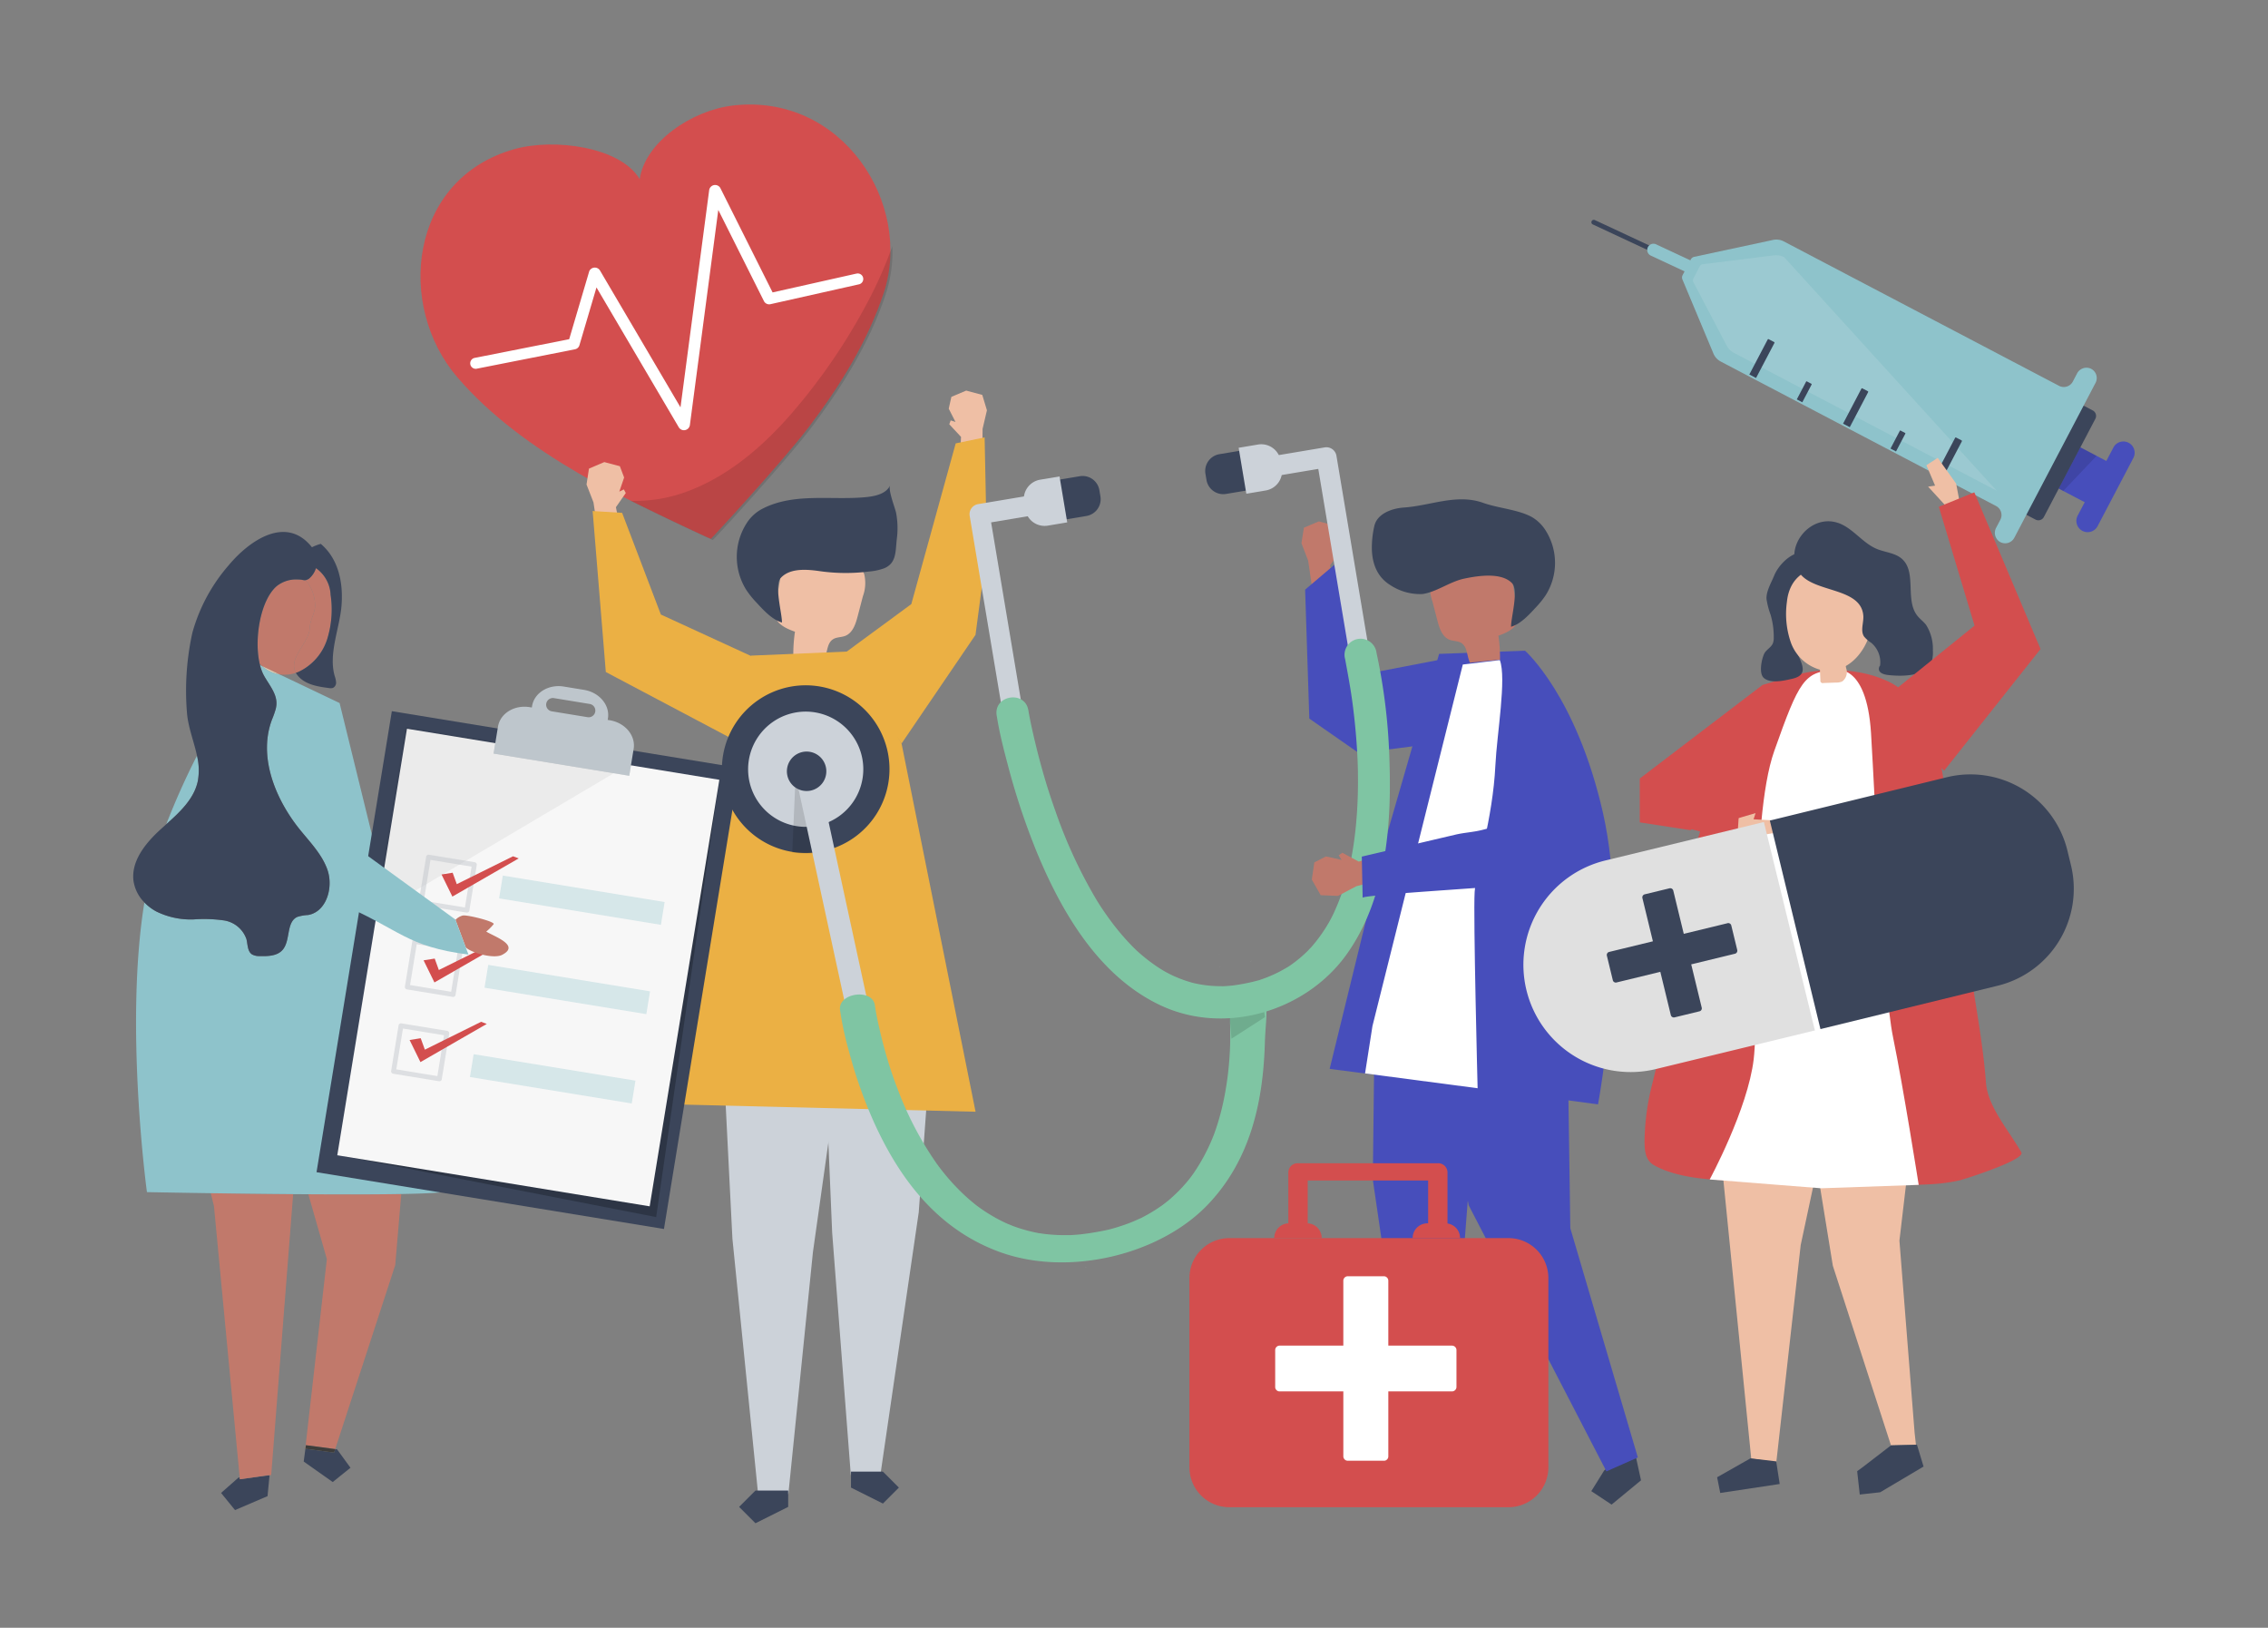 <svg xmlns="http://www.w3.org/2000/svg" xmlns:xlink="http://www.w3.org/1999/xlink" width="400" height="287" viewBox="0 0 400 287">
  <rect x="0" y="0" width="400" height="287" fill="#808080" stroke="none"/>
  <defs>
    <clipPath id="clip-path">
      <rect id="Rectángulo_382376" data-name="Rectángulo 382376" width="353" height="250.139" fill="none"/>
    </clipPath>
    <clipPath id="clip-path-3">
      <rect id="Rectángulo_382356" data-name="Rectángulo 382356" width="46.146" height="51.794" fill="none"/>
    </clipPath>
    <clipPath id="clip-path-4">
      <rect id="Rectángulo_382357" data-name="Rectángulo 382357" width="6.672" height="7.685" fill="none"/>
    </clipPath>
    <clipPath id="clip-path-5">
      <rect id="Rectángulo_382358" data-name="Rectángulo 382358" width="53.565" height="41.519" fill="none"/>
    </clipPath>
    <clipPath id="clip-path-6">
      <rect id="Rectángulo_382360" data-name="Rectángulo 382360" width="3.558" height="11.651" fill="none"/>
    </clipPath>
    <clipPath id="clip-path-7">
      <rect id="Rectángulo_382361" data-name="Rectángulo 382361" width="6.332" height="6.424" fill="none"/>
    </clipPath>
    <clipPath id="clip-path-8">
      <rect id="Rectángulo_382363" data-name="Rectángulo 382363" width="65.898" height="77.104" fill="none"/>
    </clipPath>
    <clipPath id="clip-path-9">
      <rect id="Rectángulo_382365" data-name="Rectángulo 382365" width="45.11" height="33.152" fill="none"/>
    </clipPath>
    <clipPath id="clip-path-10">
      <rect id="Rectángulo_382367" data-name="Rectángulo 382367" width="24.293" height="6.143" fill="none"/>
    </clipPath>
    <clipPath id="clip-path-11">
      <rect id="Rectángulo_382368" data-name="Rectángulo 382368" width="15.113" height="39.947" fill="none"/>
    </clipPath>
    <clipPath id="clip-path-12">
      <rect id="Rectángulo_382370" data-name="Rectángulo 382370" width="29.193" height="8.684" fill="none"/>
    </clipPath>
    <clipPath id="clip-path-13">
      <rect id="Rectángulo_382372" data-name="Rectángulo 382372" width="29.192" height="8.684" fill="none"/>
    </clipPath>
  </defs>
  <g id="Grupo_1080613" data-name="Grupo 1080613" transform="translate(-180 -1005)">
    <g id="Grupo_1080612" data-name="Grupo 1080612" transform="translate(190.093 959.229)">
      <g id="Grupo_1080611" data-name="Grupo 1080611" transform="translate(13.407 64.202)" clip-path="url(#clip-path)">
        <g id="Grupo_1080610" data-name="Grupo 1080610">
          <g id="Grupo_1080609" data-name="Grupo 1080609" clip-path="url(#clip-path)">
            <path id="Trazado_829977" data-name="Trazado 829977" d="M183.858.171c-7.28.834-15.538,6.441-16.479,12.984-3.362-5.692-15.1-7.282-22.147-5.281-18.6,5.28-20.83,27.63-10.01,40.223,5.824,6.777,13.344,12.223,21.293,16.876,6.657,3.9,23.372,11.646,23.409,11.6.052.028,12.556-13.5,17.228-19.641,5.579-7.329,10.459-15.228,13.264-23.713,5.211-15.764-7.348-35.25-26.559-33.05" transform="translate(-78.057 0)" fill="#d34e4e"/>
            <g id="Grupo_1080575" data-name="Grupo 1080575" transform="translate(87.754 24.981)" opacity="0.12" style="mix-blend-mode: multiply;isolation: isolate">
              <g id="Grupo_1080574" data-name="Grupo 1080574">
                <g id="Grupo_1080573" data-name="Grupo 1080573" clip-path="url(#clip-path-3)">
                  <path id="Trazado_829978" data-name="Trazado 829978" d="M264.262,74.234a104.789,104.789,0,0,1-13,18.808c-4.85,5.57-10.8,10.764-17.929,13.517a26.416,26.416,0,0,1-10.355,1.818c6.951,3.461,14.446,6.923,14.471,6.893.052.028,12.557-13.5,17.228-19.641,5.579-7.33,10.459-15.228,13.264-23.713a23.861,23.861,0,0,0,1.163-8.44,75.971,75.971,0,0,1-4.842,10.758" transform="translate(-222.977 -63.476)"/>
                </g>
              </g>
            </g>
            <path id="Trazado_829979" data-name="Trazado 829979" d="M219.159,51.653l-14.778,3.315-9.232-18.435a1.06,1.06,0,0,0-1.95.386l-4.784,36.215q-.139,1.049-.277,2.1L175.9,54.435,173.936,51.1a1.07,1.07,0,0,0-1.893.139l-3.536,11.979-16.621,3.288a.97.97,0,1,0,.377,1.9L169.511,65a1.033,1.033,0,0,0,.78-.644l3.03-10.266,12.557,21.335,1.963,3.335a1.06,1.06,0,0,0,1.95-.386l4.784-36.215.229-1.732,8.07,16.114a1.037,1.037,0,0,0,1.113.506l15.551-3.488a.97.97,0,1,0-.377-1.9" transform="translate(-91.621 -21.843)" fill="#fff"/>
            <path id="Trazado_829980" data-name="Trazado 829980" d="M670.833,59.993h0a.426.426,0,0,1-.567.206l-16.612-7.754a.427.427,0,0,1,.361-.773l16.612,7.754a.426.426,0,0,1,.206.567" transform="translate(-396.256 -31.312)" fill="#3b455a"/>
            <path id="Trazado_829981" data-name="Trazado 829981" d="M689.107,66.7l-.928,1.987-8.867-4.139a1.1,1.1,0,1,1,.928-1.987Z" transform="translate(-411.582 -37.876)" fill="#8ec3cb"/>
            <path id="Trazado_829982" data-name="Trazado 829982" d="M863.148,148.641l-1.262,2.405-10.678-5.6-3.816,7.275,10.678,5.6-1.262,2.405a1.988,1.988,0,0,0,3.52,1.847l6.34-12.086a1.988,1.988,0,0,0-3.52-1.847" transform="translate(-513.896 -88.204)" fill="#474ebb"/>
            <g id="Grupo_1080578" data-name="Grupo 1080578" transform="translate(339.597 60.441)" opacity="0.12">
              <g id="Grupo_1080577" data-name="Grupo 1080577">
                <g id="Grupo_1080576" data-name="Grupo 1080576" clip-path="url(#clip-path-4)">
                  <path id="Trazado_829983" data-name="Trazado 829983" d="M862.9,160.853l3.816-7.275,2.855,1.5-5.889,6.188Z" transform="translate(-862.896 -153.578)"/>
                </g>
              </g>
            </g>
            <path id="Trazado_829984" data-name="Trazado 829984" d="M856.571,135.128l-9.082,17.313a1.09,1.09,0,0,1-1.472.459l-4.2-2.2,10.094-19.244,4.2,2.2a1.09,1.09,0,0,1,.459,1.472" transform="translate(-510.517 -79.72)" fill="#3b455a"/>
            <path id="Trazado_829985" data-name="Trazado 829985" d="M766.12,83.239a1.871,1.871,0,0,0-2.388.879l-.741,1.413a1.8,1.8,0,0,1-2.428.757L712.019,60.824a2.826,2.826,0,0,0-1.9-.261l-13.9,2.978a.9.9,0,0,0-.611.466l-1.439,2.762a.9.9,0,0,0-.032.765l5.47,13.063a2.825,2.825,0,0,0,1.294,1.411l48.548,25.466a1.8,1.8,0,0,1,.757,2.428l-.741,1.413a1.871,1.871,0,0,0,.635,2.464,1.829,1.829,0,0,0,2.575-.71L767,85.761a1.829,1.829,0,0,0-.88-2.522" transform="translate(-420.913 -36.69)" fill="#8ec3cb"/>
            <g id="Grupo_1080581" data-name="Grupo 1080581" transform="translate(275.075 26.565)" opacity="0.17">
              <g id="Grupo_1080580" data-name="Grupo 1080580">
                <g id="Grupo_1080579" data-name="Grupo 1080579" clip-path="url(#clip-path-5)">
                  <path id="Trazado_829986" data-name="Trazado 829986" d="M715.051,67.861a3.037,3.037,0,0,0-1.769-.34l-12.589,1.569a.677.677,0,0,0-.532.347l-1.144,2.2a.679.679,0,0,0,.021.633l5.88,11.2a3.04,3.04,0,0,0,1.282,1.255l46.313,24.293Z" transform="translate(-698.948 -67.5)" fill="#dbe8eb"/>
                </g>
              </g>
            </g>
            <path id="Trazado_829987" data-name="Trazado 829987" d="M770.649,127.806l-3.238,6.173-1.184-.621,3.238-6.173a.125.125,0,0,1,.169-.053l.962.5a.125.125,0,0,1,.053.168" transform="translate(-464.674 -77.09)" fill="#3b455a"/>
            <path id="Trazado_829988" data-name="Trazado 829988" d="M728.652,105.777l-3.238,6.173-1.184-.621,3.238-6.173a.125.125,0,0,1,.169-.053l.962.5a.125.125,0,0,1,.053.169" transform="translate(-439.205 -63.731)" fill="#3b455a"/>
            <path id="Trazado_829989" data-name="Trazado 829989" d="M812.646,149.836l-3.238,6.173-1.184-.621,3.238-6.173a.125.125,0,0,1,.169-.053l.962.5a.125.125,0,0,1,.053.169" transform="translate(-490.143 -90.45)" fill="#3b455a"/>
            <path id="Trazado_829990" data-name="Trazado 829990" d="M790.107,146.609l-1.64,3.127-.972-.51,1.64-3.127a.1.1,0,0,1,.139-.043l.789.414a.1.1,0,0,1,.043.139" transform="translate(-477.572 -88.568)" fill="#3b455a"/>
            <path id="Trazado_829991" data-name="Trazado 829991" d="M748.11,124.58l-1.64,3.127-.971-.51,1.64-3.127a.1.1,0,0,1,.138-.043l.789.414a.1.1,0,0,1,.043.139" transform="translate(-452.103 -75.209)" fill="#3b455a"/>
            <path id="Trazado_829992" data-name="Trazado 829992" d="M328.283,420.53l-2.046,27.987-6.772,46.335h-5.207L310.969,452.1l-1.457-34.591Z" transform="translate(-187.702 -253.196)" fill="#ccd2d9"/>
            <path id="Trazado_829993" data-name="Trazado 829993" d="M321.647,612.461v2.815l5.631,2.816,2.816-2.816-2.816-2.815Z" transform="translate(-195.061 -371.424)" fill="#3b455a"/>
            <path id="Trazado_829994" data-name="Trazado 829994" d="M263.484,403.32l1.979,39.231,4.531,45.036h5.333l4.335-42.67,6.332-44.912Z" transform="translate(-159.788 -242.581)" fill="#ccd2d9"/>
            <path id="Trazado_829995" data-name="Trazado 829995" d="M280.17,620.932v2.884L274.4,626.7l-2.884-2.884,2.884-2.884Z" transform="translate(-164.661 -376.561)" fill="#3b455a"/>
            <path id="Trazado_829996" data-name="Trazado 829996" d="M296.205,218.535,290.747,218a27.385,27.385,0,0,1,.29-4.359c-1.517-.531-3.27-1.328-3.536-2.914a4.537,4.537,0,0,1,.087-1.508l1.061-6.188a5.536,5.536,0,0,1,.64-2.059,4.644,4.644,0,0,1,3.251-1.763,11.3,11.3,0,0,1,9.153,2.217,4.953,4.953,0,0,1,1.548,2.036,6.713,6.713,0,0,1-.22,3.92l-.931,3.564c-.357,1.366-.872,2.919-2.187,3.433-.7.273-1.523.194-2.156.6-1.115.711-.962,2.37-1.541,3.558" transform="translate(-174.332 -120.696)" fill="#efbfa5"/>
            <path id="Trazado_829997" data-name="Trazado 829997" d="M298.668,180.23a14.706,14.706,0,0,0-.1-4.727c-.2-.967-1.44-4.01-1.064-4.869-.7,1.49-2.6,1.9-4.238,2.064-6.141.613-12.994-.905-18.641,2.247a7.291,7.291,0,0,0-2.493,2.466,10.982,10.982,0,0,0-.015,11.614,15.74,15.74,0,0,0,1.712,2.152c1.29,1.395,2.832,3.117,4.6,3.632.04-1.584-1.41-6.579-.194-7.881,1.706-1.825,4.809-1.47,7.027-1.154a32.573,32.573,0,0,0,8.488.045,10.007,10.007,0,0,0,2.723-.578c2.056-.859,1.984-2.769,2.168-4.719q.014-.141.028-.293" transform="translate(-164.019 -103.48)" fill="#3b455a"/>
            <path id="Trazado_829998" data-name="Trazado 829998" d="M208.979,171.528l-.662-3.389,1.74-2.5-.342-.638-.8.39.85-2.488-.756-1.995-2.745-.725-2.7,1.153-.431,2.8,1.224,3.141.706,4.678Z" transform="translate(-123.189 -97.143)" fill="#efbfa5"/>
            <path id="Trazado_829999" data-name="Trazado 829999" d="M211.068,182.43l-5.2-.325,2.323,28.388,22.088,11.682,5.089-13.787L217.9,200.356Z" transform="translate(-124.846 -110.437)" fill="#ebb044"/>
            <path id="Trazado_830000" data-name="Trazado 830000" d="M367.447,139.768l.177-3.448-2.075-2.228.249-.68.849.272-1.193-2.342.467-2.082,2.615-1.105,2.833.76.822,2.713-.768,3.283-.038,4.731Z" transform="translate(-221.628 -77.719)" fill="#efbfa5"/>
            <path id="Trazado_830001" data-name="Trazado 830001" d="M337.388,150.175l5.1-1.057.4,19.64-2.006,15.179L327.838,203.1,317.15,187.634l12.409-9.119Z" transform="translate(-192.334 -90.432)" fill="#ebb044"/>
            <path id="Trazado_830002" data-name="Trazado 830002" d="M269.591,245.035l-17.245.73L243.641,278.9l-7.188,45.933,55.5,1.35L278.9,261.264Z" transform="translate(-143.395 -148.6)" fill="#ebb044"/>
            <path id="Trazado_830003" data-name="Trazado 830003" d="M529.2,197.833l-.634-3.311,1.708-2.434-.332-.624-.785.377.839-2.425-.731-1.951-2.677-.718-2.638,1.116-.431,2.734,1.183,3.071.672,4.57Z" transform="translate(-317.486 -113.252)" fill="#c1796b"/>
            <path id="Trazado_830004" data-name="Trazado 830004" d="M530.373,206.087l-5.21,4.427.74,22.736,8.763,6.1,16.747-2.145-2.234-14.389-13.988,2.694Z" transform="translate(-318.482 -124.98)" fill="#474ebb"/>
            <path id="Trazado_830005" data-name="Trazado 830005" d="M661.52,604.106l.655,3-5.19,4.279-3.577-2.368,2.268-3.642,5.19-4.278Z" transform="translate(-396.255 -364.535)" fill="#3b455a"/>
            <path id="Trazado_830006" data-name="Trazado 830006" d="M604.082,374l5.792,13.355.546,37.575,11.908,40.417-5.537,2.455-24.3-46.93-2.766-14.864-1.1-31.305Z" transform="translate(-356.969 -226.809)" fill="#474ebb"/>
            <path id="Trazado_830007" data-name="Trazado 830007" d="M555.95,376.14l-.455,39.378,7.421,50.773h5.706l3.6-46.849,7.808-46.848Z" transform="translate(-336.876 -225.957)" fill="#474ebb"/>
            <path id="Trazado_830008" data-name="Trazado 830008" d="M574.5,608.947v3.085l-6.17,3.085-3.085-3.085,3.085-3.085Z" transform="translate(-342.791 -369.292)" fill="#3a332d"/>
            <path id="Trazado_830009" data-name="Trazado 830009" d="M555.459,245.251l15.156-.562s9.067,7.956,13.753,28.63c4.771,21.051-.881,51.355-.881,51.355s-40.663-5.42-47.331-6.257l10.172-41.563Z" transform="translate(-325.149 -148.39)" fill="#474ebb"/>
            <path id="Trazado_830010" data-name="Trazado 830010" d="M588.133,220.8l5.31-.519a26.646,26.646,0,0,0-.282-4.241c1.475-.517,3.181-1.292,3.44-2.834a4.406,4.406,0,0,0-.085-1.468l-1.032-6.02a5.384,5.384,0,0,0-.622-2A4.517,4.517,0,0,0,591.7,202a10.993,10.993,0,0,0-8.9,2.156,4.817,4.817,0,0,0-1.506,1.981,6.532,6.532,0,0,0,.214,3.814l.905,3.466c.347,1.329.849,2.84,2.128,3.34.679.266,1.482.189,2.1.582,1.084.691.936,2.305,1.5,3.461" transform="translate(-352.392 -122.392)" fill="#c1796b"/>
            <path id="Trazado_830011" data-name="Trazado 830011" d="M555.059,185.615a17.077,17.077,0,0,1,.434-4.022c.472-2.155,3.015-3.124,5.217-3.277,4.755-.33,9.343-2.485,13.986-.822,2.654.951,6.219,1.179,8.62,2.52a7.091,7.091,0,0,1,2.426,2.4,10.684,10.684,0,0,1,.014,11.3,15.246,15.246,0,0,1-1.666,2.094c-1.254,1.357-2.755,3.033-4.479,3.534-.039-1.542,1.372-6.4.19-7.666-1.876-2.008-6.125-1.314-8.457-.823-2.543.535-4.812,2.332-7.333,2.714a9.5,9.5,0,0,1-5.669-1.558c-2.415-1.472-3.221-3.9-3.283-6.391" transform="translate(-336.61 -107.262)" fill="#3b455a"/>
            <path id="Trazado_830012" data-name="Trazado 830012" d="M569.259,249.67l-15.934,63.736-1.306,8.359,19.852,2.612s-.784-30.521-.522-34.59,3.205-12.871,3.657-22.354c.261-5.485,2-15.338.784-18.546Z" transform="translate(-334.769 -150.936)" fill="#fff"/>
            <path id="Trazado_830013" data-name="Trazado 830013" d="M47.909,614.077l-.082.854-.272,2.833-5.736,2.457L39.359,617.2l3-2.645.277-.119.033.352Z" transform="translate(-23.869 -372.404)" fill="#3b455a"/>
            <path id="Trazado_830014" data-name="Trazado 830014" d="M45.4,537.412l-.292.04H44.8l-4.929.711L35.3,489.984l-.559-2.259c4.291.063,9.39.127,14.528.168Z" transform="translate(-21.067 -295.778)" fill="#c1796b"/>
            <path id="Trazado_830015" data-name="Trazado 830015" d="M94.011,488.087l-1.056,12.519L82.366,533.063l-5.174-.687-.084.634-.029,0,3.812-33.449-3.265-11.426c6,.037,11.878.036,16.384-.044" transform="translate(-46.744 -295.998)" fill="#c1796b"/>
            <path id="Trazado_830016" data-name="Trazado 830016" d="M81.95,602.285l.325.043,2.366,3.248-3.133,2.517-5.116-3.613.3-2.248,5.056.672Z" transform="translate(-46.328 -365.22)" fill="#3b455a"/>
            <path id="Trazado_830017" data-name="Trazado 830017" d="M82.411,601.308l-.2.619-5.056-.672.085-.634Z" transform="translate(-46.789 -364.243)" fill="#3e3d3b"/>
            <path id="Trazado_830018" data-name="Trazado 830018" d="M20.354,296.2c-.665,3.132-3.144,5.429-5.564,7.6a131.808,131.808,0,0,1,5.421-12.1,10.694,10.694,0,0,1,.143,4.5" transform="translate(-8.969 -176.9)" fill="#8ec3cb"/>
            <path id="Trazado_830019" data-name="Trazado 830019" d="M3.182,344.053s4.678.093,11.256.189c4.291.063,9.39.127,14.528.167l2.683.019c6,.037,11.878.035,16.384-.044,3.4-.06,6.028-.165,7.336-.331L44.385,287.23l-.043-.176L41.42,275.16l-4.261-17.343-10.621-5.062a6.176,6.176,0,0,1-3.031-1.445l-.386-.184a8.6,8.6,0,0,0,.452,1.349q.109.25.234.476c.885,1.615,2.256,3.131,2.222,4.973a4.336,4.336,0,0,1-.149,1.006,16.78,16.78,0,0,1-.625,1.764c-2.358,6.174.235,13.145,4.068,18.362,1.964,2.672,4.557,4.989,5.676,8.111a6.906,6.906,0,0,1,.366,1.691c.261,2.813-1.064,5.877-3.773,6.335a7.306,7.306,0,0,0-1.9.338c-2,.93-1.136,4.212-2.618,5.848-.957,1.057-2.576,1.094-4,1.053a2.566,2.566,0,0,1-1.35-.289c-.833-.543-.753-1.753-1-2.717a5,5,0,0,0-3.947-3.278,24.94,24.94,0,0,0-5.388-.178,13.778,13.778,0,0,1-6.537-1.392,8.57,8.57,0,0,1-2.119-1.6c-3.549,21.7.448,51.071.448,51.071" transform="translate(-0.767 -152.295)" fill="#8ec3cb"/>
            <path id="Trazado_830020" data-name="Trazado 830020" d="M56.108,227.664c-1-4.313.083-11.127,2.967-13.67a5.477,5.477,0,0,1,3.874-1.192c.683-.005.911.171,1.264.109a6.987,6.987,0,0,1,1.663,4.665c-.111,1.343-.885,2.367-.947,3.809-.123,2.625-3.877,5.261-2.435,7.868a6.175,6.175,0,0,1-2.916.261l-3.031-1.445q-.226-.192-.439-.4" transform="translate(-33.807 -129.052)" fill="#c1796b"/>
            <path id="Trazado_830021" data-name="Trazado 830021" d="M60.813,253.038a6.172,6.172,0,0,1-3.031-1.445Z" transform="translate(-35.042 -152.577)" fill="#e1cfb5"/>
            <path id="Trazado_830022" data-name="Trazado 830022" d="M74.82,218.291c.062-1.442.836-2.466.947-3.809a6.986,6.986,0,0,0-1.663-4.665,1.739,1.739,0,0,0,.6-.266,3.879,3.879,0,0,0,1.221-1.851,6.065,6.065,0,0,1,2.583,4.709,17.578,17.578,0,0,1-.581,7.742,9.57,9.57,0,0,1-5.126,5.86c-.14.055-.279.1-.417.148-1.442-2.607,2.312-5.243,2.435-7.868" transform="translate(-43.698 -125.959)" fill="#c1796b"/>
            <path id="Trazado_830023" data-name="Trazado 830023" d="M.089,253.262a6.816,6.816,0,0,0,1.878,3.554q.114-.7.238-1.383-.125.686-.238,1.383a8.569,8.569,0,0,0,2.119,1.6,13.781,13.781,0,0,0,6.537,1.391,24.932,24.932,0,0,1,5.388.178,5,5,0,0,1,3.947,3.277c.246.963.165,2.174,1,2.717a2.569,2.569,0,0,0,1.35.29c1.425.041,3.044,0,4-1.053,1.481-1.636.616-4.918,2.618-5.848a7.283,7.283,0,0,1,1.9-.338c2.708-.458,4.033-3.522,3.773-6.335A6.9,6.9,0,0,0,34.232,251c-1.119-3.122-3.712-5.439-5.676-8.111-3.834-5.217-6.426-12.188-4.069-18.362a16.775,16.775,0,0,0,.625-1.764,4.342,4.342,0,0,0,.149-1.006c.034-1.841-1.336-3.357-2.222-4.972q-.124-.226-.234-.477a8.6,8.6,0,0,1-.451-1.349c-.018-.073-.036-.147-.054-.222a10.718,10.718,0,0,1-2.019-11.515q.153-.321.324-.628-.171.307-.324.628A10.718,10.718,0,0,0,22.3,214.74c-1-4.313.083-11.127,2.967-13.67a5.478,5.478,0,0,1,3.874-1.192c.683-.005.911.172,1.263.109a1.731,1.731,0,0,0,.6-.266,3.878,3.878,0,0,0,1.22-1.852,6.065,6.065,0,0,1,2.584,4.709,17.577,17.577,0,0,1-.581,7.742,9.57,9.57,0,0,1-5.126,5.86c-.14.055-.279.1-.417.148a3.421,3.421,0,0,0,.466.648c1.317,1.448,3.429,1.785,5.37,2.035a1.435,1.435,0,0,0,.7-.027,1.01,1.01,0,0,0,.555-.954,4.106,4.106,0,0,0-.246-1.142c-1.128-3.928.871-8.415,1.2-12.375s-.483-8.253-3.656-10.925a8.544,8.544,0,0,0-1.56.6q-.074-.1-.153-.194c-4.592-5.514-11.075-.8-14.563,3.411a30.492,30.492,0,0,0-6.371,11.861A47.528,47.528,0,0,0,9.5,223.652c.254,2.458,1.226,4.871,1.74,7.278a10.688,10.688,0,0,1,.144,4.5c-.665,3.132-3.144,5.429-5.564,7.6q-.331.848-.658,1.719t-.65,1.769q-.208.578-.4,1.175.195-.6.4-1.175.322-.9.65-1.769t.658-1.719c-.335.3-.669.6-1,.9-2.7,2.453-5.348,5.738-4.736,9.332m24.145-54.579a10.768,10.768,0,0,1,1.1-.637,10.768,10.768,0,0,0-1.1.637" transform="translate(0 -116.129)" fill="#3b455a"/>
            <path id="Trazado_830024" data-name="Trazado 830024" d="M746.345,417.586l22.382-8.231-4.613,39.21,2.673,33.828.236,2.152-4.4.116-10.253-31.667-5.219-32.1Z" transform="translate(-452.617 -248.251)" fill="#efbfa5"/>
            <path id="Trazado_830025" data-name="Trazado 830025" d="M778.522,600.524l4.579-.116,1.17,3.864-.116.035.029,0-7.57,4.486-3.6.4-.457-4.114.972-.712Z" transform="translate(-468.513 -364.115)" fill="#3b455a"/>
            <path id="Trazado_830026" data-name="Trazado 830026" d="M707.606,424.252l6.875,68.71,4.426.65,4.3-38.275,7.716-36.1Z" transform="translate(-429.124 -254.243)" fill="#efbfa5"/>
            <path id="Trazado_830027" data-name="Trazado 830027" d="M715.66,606.527l-5.868,3.328.55,2.769,10.486-1.58-.617-3.99Z" transform="translate(-430.449 -367.825)" fill="#3b455a"/>
            <path id="Trazado_830028" data-name="Trazado 830028" d="M678.717,340.525c-1.417-.983-1.447-2.7-1.444-4.411a42.826,42.826,0,0,1,1.321-9.642,144.712,144.712,0,0,0,3.7-20.549c1.811-19.661,8.02-32.855,8.02-32.855l2-5.343q.6-1.042,1.242-2.059c2.5-3.927,6.847-10.6,11.494-11.691.1-.023.195-.045.293-.067,4.885-1.072,11.145-.575,15.56,1.8a15.426,15.426,0,0,1,2.322,1.647c2.159,1.742,3.919,2.684,4.851,5.338a48.52,48.52,0,0,1,1.441,7.206c.905,4.851,1.445,9.76,2.168,14.64,1.356,9.15,2.507,18.33,3.957,27.466.746,4.7,1.5,9.413,1.85,14.164.312,4.2,4.1,8.466,6.231,12.231.741,1.31-9.9,4.7-10.855,4.927-4.415,1.028-9.112.765-13.663.786q-14.961.067-29.9-.922c-3.307-.219-7.382-.85-10.317-2.5q-.145-.081-.274-.171" transform="translate(-410.728 -153.656)" fill="#d34e4e"/>
            <path id="Trazado_830029" data-name="Trazado 830029" d="M728.528,253.285s5.618-1.517,6.394,11.16S736.992,309.2,738.8,318s4.527,26.048,4.527,26.048l-17.2.6-19.661-1.552s6.726-12.417,7.761-21.213-.776-41.909,3.622-54.327,5.32-14.041,10.68-14.264" transform="translate(-428.432 -153.569)" fill="#fff"/>
            <path id="Trazado_830030" data-name="Trazado 830030" d="M684.094,282.458l-8.972-1.384v-7.729l21.649-16.5,6.985-2.069-3.363,9.055Z" transform="translate(-409.424 -154.508)" fill="#d34e4e"/>
            <path id="Trazado_830031" data-name="Trazado 830031" d="M734.622,211.294c-.85,2.552.38,5.274,1.46,7.6.958,2.063,1.291,3.42-1.141,3.977-1.37.314-3.8.9-5-.15-.909-.795-.4-3.248.044-4.223.338-.745,1.233-1.122,1.551-1.876a2.629,2.629,0,0,0,.155-.992,13.7,13.7,0,0,0-.563-4.074,13.906,13.906,0,0,1-.706-2.707c-.116-1.35.838-2.923,1.34-4.163.933-2.308,4.182-5.4,6.9-3.592a3.974,3.974,0,0,1,1.282,1.79,3.3,3.3,0,0,1,.356,1.275c.021,1.772-1.6,2.071-2.714,2.914a8.876,8.876,0,0,0-2.965,4.222" transform="translate(-442.361 -121.621)" fill="#3b455a"/>
            <path id="Trazado_830032" data-name="Trazado 830032" d="M746.66,225.48a7.67,7.67,0,0,1-5.091-4.793,15.362,15.362,0,0,1-.688-7.169c.816-8.025,10.8-7.51,14.179-1.359,2.946,5.36-1.54,14.938-8.4,13.322" transform="translate(-449.226 -125.848)" fill="#efbfa5"/>
            <path id="Trazado_830033" data-name="Trazado 830033" d="M755.693,247.882q.059,1.371.119,2.742a.42.42,0,0,0,.541.483l2.235-.078a2.435,2.435,0,0,0,1.079-.2,2.049,2.049,0,0,0,.746-2.149,6.938,6.938,0,0,1-.231-2.4c-1.538.758-3-.955-4.538-.2Z" transform="translate(-458.256 -149.114)" fill="#efbfa5"/>
            <path id="Trazado_830034" data-name="Trazado 830034" d="M752.07,186.968c2.621.891,4.3,3.542,6.86,4.6,1.467.607,3.2.684,4.4,1.728,2.682,2.338.526,7.243,2.73,10.037.458.581,1.076,1.02,1.536,1.6a7.858,7.858,0,0,1,1.211,4.549,5.016,5.016,0,0,1-.038,1.109c-.344,3.679-5.686,3.445-7.807,3.209-2.329-.259-1.553-1.552-1.553-1.552l.085-.1a4.453,4.453,0,0,0-1.564-4.039,5.462,5.462,0,0,1-1.258-1.1c-.69-1.053-.032-2.448-.133-3.7-.408-5.052-8.887-3.969-11.28-7.567-2.934-4.411,1.862-10.447,6.812-8.765" transform="translate(-451.414 -113.211)" fill="#3b455a"/>
            <path id="Trazado_830035" data-name="Trazado 830035" d="M808.824,162.825l-3.246-4.541-2,1.3,1.534,3.6-1.232.177,3.251,3.548,2.263-1.073Z" transform="translate(-487.325 -95.99)" fill="#efbfa5"/>
            <path id="Trazado_830036" data-name="Trazado 830036" d="M782,210.947l16.98-13.714-6.3-20.952,6.262-2.55,11.675,27.628-17,21.45Z" transform="translate(-474.237 -105.358)" fill="#d34e4e"/>
            <path id="Trazado_830037" data-name="Trazado 830037" d="M718.865,321.748l5.071-.838-.264-2.183-3.6-.195.354-1.09-4.252,1.246-.032,2.306Z" transform="translate(-434.301 -192.511)" fill="#efbfa5"/>
            <path id="Trazado_830038" data-name="Trazado 830038" d="M680.212,307.542l-.026.442,12.41,3.8-.3,4.573-17.177-4.405Z" transform="translate(-409.424 -186.507)" fill="#d34e4e"/>
            <path id="Trazado_830039" data-name="Trazado 830039" d="M529.579,555.293H480.355a7.04,7.04,0,0,1-7.04-7.04V514.882a7.04,7.04,0,0,1,7.04-7.04h49.224a7.04,7.04,0,0,1,7.04,7.04v33.371a7.04,7.04,0,0,1-7.04,7.04" transform="translate(-287.039 -307.978)" fill="#d34e4e"/>
            <path id="Trazado_830040" data-name="Trazado 830040" d="M541.884,484.923v-9.1a1.646,1.646,0,0,0-1.707-1.521H515.525a1.646,1.646,0,0,0-1.707,1.521V484.9a2.583,2.583,0,0,0-2.487,2.6h8.364a2.583,2.583,0,0,0-2.463-2.6v-7.557H538.47V484.9H538.3a2.583,2.583,0,0,0-2.56,2.606H544.1a2.589,2.589,0,0,0-2.219-2.58" transform="translate(-310.094 -287.638)" fill="#d34e4e"/>
            <path id="Trazado_830041" data-name="Trazado 830041" d="M542.946,537.162H531.7V525.718a.79.79,0,0,0-.772-.786h-6.391a.79.79,0,0,0-.772.786v11.444H512.52a.79.79,0,0,0-.772.785v6.5a.731.731,0,0,0,.222.55.705.705,0,0,0,.55.236h11.246v11.444a.79.79,0,0,0,.772.786h6.391a.706.706,0,0,0,.54-.225.729.729,0,0,0,.232-.56V545.236h11.246a.79.79,0,0,0,.772-.786v-6.5a.79.79,0,0,0-.772-.785" transform="translate(-310.347 -318.342)" fill="#fff"/>
            <path id="Trazado_830042" data-name="Trazado 830042" d="M264.139,278.152a14.782,14.782,0,1,0,11.3-17.634,14.807,14.807,0,0,0-11.3,17.634" transform="translate(-159.978 -157.785)" fill="#3b455a"/>
            <path id="Trazado_830043" data-name="Trazado 830043" d="M275.779,284.32a10.16,10.16,0,1,0,7.767-12.121,10.178,10.178,0,0,0-7.767,12.121" transform="translate(-167.102 -164.932)" fill="#ccd2d9"/>
            <rect id="Rectángulo_382359" data-name="Rectángulo 382359" width="3.961" height="47.289" transform="matrix(0.977, -0.212, 0.212, 0.977, 117.978, 123.695)" fill="#ccd2d9"/>
            <path id="Trazado_830044" data-name="Trazado 830044" d="M293.007,294.1a3.478,3.478,0,1,0,2.659-4.149,3.484,3.484,0,0,0-2.659,4.149" transform="translate(-177.644 -175.791)" fill="#3b455a"/>
            <g id="Grupo_1080584" data-name="Grupo 1080584" transform="translate(116.23 120.399)" opacity="0.13">
              <g id="Grupo_1080583" data-name="Grupo 1080583">
                <g id="Grupo_1080582" data-name="Grupo 1080582" clip-path="url(#clip-path-6)">
                  <path id="Trazado_830045" data-name="Trazado 830045" d="M296.446,306.284l2.444,11.265a17.862,17.862,0,0,1-3.558-.148l.5-11.475Z" transform="translate(-295.332 -305.927)"/>
                </g>
              </g>
            </g>
            <path id="Trazado_830046" data-name="Trazado 830046" d="M387.858,397.059c-.86.153-1.6.894-2.55.8.213,1.359-.269-1.8-.136-.424q.266,2.753.333,5.527.037,1.571.005,3.146c0,.181-.042,1.164-.009.421-.012.277-.022.553-.035.83q-.04.8-.1,1.6a55.09,55.09,0,0,1-.949,6.962c-.24,1.176-.525,2.349-.863,3.516q-.265.917-.574,1.828c-.088.259-.182.518-.274.777-.017.048-.046.128-.07.189s-.037.1-.057.146a33.587,33.587,0,0,1-3.437,6.528c-.176.255-.359.508-.544.76.191-.265-.292.376-.39.5q-.533.657-1.114,1.291a28.913,28.913,0,0,1-2.64,2.506c.179-.157-.568.44-.706.542q-.4.3-.825.58-.761.514-1.567.984-.543.316-1.1.611c-.126.066-.255.128-.379.2l-.036.02-.039.017c-.608.266-1.2.541-1.826.786q-1.172.46-2.391.832-.512.156-1.03.3c-.154.042-.31.082-.465.123l-.03.007a47.883,47.883,0,0,1-5.009.836c-.484.049-.967.081-1.452.116l-.094.005-.058,0-.325.016.194-.01c-.069,0-.141.005-.19.005-.729.005-1.455.005-2.179-.03q-1.164-.057-2.31-.2c-.321-.041-.639-.094-.959-.138l-.021,0-.048-.011c-.136-.031-.276-.054-.413-.083a27.447,27.447,0,0,1-3.937-1.13c-.19-.07-1.355-.566-.623-.237-.27-.121-.544-.238-.811-.364q-.85-.4-1.657-.844a30.61,30.61,0,0,1-3.088-1.973c-.076-.057-.178-.132-.225-.169-.15-.119-.3-.237-.451-.357q-.336-.271-.663-.549-.7-.592-1.349-1.213a37.318,37.318,0,0,1-2.621-2.76q-.652-.76-1.261-1.543c-.114-.147-.532-.71-.3-.388-.167-.229-.334-.457-.5-.688a58.946,58.946,0,0,1-6.749-12.832q-.6-1.531-1.124-3.082c-.093-.272-.183-.545-.274-.818l-.022-.066-.039-.125c-.147-.471-.294-.942-.435-1.414q-.73-2.448-1.308-4.929c-.353-1.52-.688-3.051-.907-4.595-.432-3.04-6.576-2.167-6.144.868.015.107.035.214.049.321a55.37,55.37,0,0,0,1.511,6.888,81.035,81.035,0,0,0,4.5,12.729c4.11,9.013,10.6,18.543,22.149,22.72,12.1,4.375,28.014.516,36.47-8.18,7.99-8.217,9.941-18.953,10.243-28.592.146-4.646.629-4.841-.159-9.419-1.078.461-2.494.138-3.613.337M364.1,438.946c.427-.111.159-.037,0,0M382.611,422.3h0" transform="translate(-192.052 -240.59)" fill="#7fc5a3"/>
            <path id="Trazado_830047" data-name="Trazado 830047" d="M498.094,155.779l13.27-2.224a1.8,1.8,0,0,1,2.04,1.46q2.54,15.162,5.078,30.323l.717,4.278a1.771,1.771,0,0,1-3.492.585q-2.54-15.161-5.078-30.323l-.423-2.525-11.524,1.931a1.778,1.778,0,0,1-.587-3.505" transform="translate(-301.204 -93.109)" fill="#ccd2d9"/>
            <path id="Trazado_830048" data-name="Trazado 830048" d="M484.061,162.612l4.029-.675-1.174-7.01-4.03.675a3,3,0,0,0-2.461,3.449l.185,1.1a3,3,0,0,0,3.45,2.459" transform="translate(-291.326 -93.955)" fill="#3b455a"/>
            <path id="Trazado_830049" data-name="Trazado 830049" d="M496.725,160.918l3.415-.572a3.462,3.462,0,0,0,2.843-3.985l-.213-1.274a3.461,3.461,0,0,0-3.987-2.841l-3.414.572Z" transform="translate(-300.413 -92.299)" fill="#ccd2d9"/>
            <path id="Trazado_830050" data-name="Trazado 830050" d="M389.517,173.34l-13.27,2.224a1.8,1.8,0,0,0-1.453,2.045q2.54,15.162,5.079,30.323.358,2.139.716,4.278a1.771,1.771,0,0,0,3.492-.585Q381.542,196.464,379,181.3q-.212-1.263-.423-2.525l11.524-1.931a1.778,1.778,0,0,0-.587-3.505" transform="translate(-227.277 -105.104)" fill="#ccd2d9"/>
            <path id="Trazado_830051" data-name="Trazado 830051" d="M419.161,173.459l-4.03.675-1.174-7.01,4.029-.675a3,3,0,0,1,3.45,2.459l.185,1.1a3,3,0,0,1-2.46,3.448" transform="translate(-251.042 -100.917)" fill="#3b455a"/>
            <path id="Trazado_830052" data-name="Trazado 830052" d="M406.747,174.713l-3.414.572a3.461,3.461,0,0,1-3.986-2.841l-.214-1.274a3.461,3.461,0,0,1,2.843-3.985l3.414-.572Z" transform="translate(-242.023 -101.041)" fill="#ccd2d9"/>
            <g id="Grupo_1080587" data-name="Grupo 1080587" transform="translate(193.27 158.28)" opacity="0.13">
              <g id="Grupo_1080586" data-name="Grupo 1080586">
                <g id="Grupo_1080585" data-name="Grupo 1080585" clip-path="url(#clip-path-7)">
                  <path id="Trazado_830053" data-name="Trazado 830053" d="M491.086,403.91s.251,2.173.42,4.694l5.912-3.809-.41-2.615Z" transform="translate(-491.086 -402.18)"/>
                </g>
              </g>
            </g>
            <path id="Trazado_830054" data-name="Trazado 830054" d="M453.842,241.737a102.813,102.813,0,0,1,2.307,19.314c.389,11.436-.663,24.148-7.438,33.778-7.171,10.191-21.532,14.527-32.955,9.148-10.907-5.135-17.529-16.546-21.93-27.306a123.331,123.331,0,0,1-5.017-15.177c-.713-2.7-1.419-5.439-1.865-8.2-.02-.128-.046-.254-.068-.382-.606-3.609,4.98-4.551,5.587-.936.309,1.836.721,3.658,1.152,5.468q.7,2.952,1.543,5.87c.162.563.33,1.124.5,1.685.223.743-.132-.408.07.227.1.325.2.651.308.975q.594,1.848,1.246,3.675a85.485,85.485,0,0,0,7.091,15.334c.185.307.374.612.563.917-.355-.573.12.183.242.372q.615.938,1.266,1.851c.818,1.143,1.682,2.253,2.6,3.316q.643.746,1.324,1.461.32.335.647.662c.145.144.293.286.439.43.118.117.6.549.063.065a32.161,32.161,0,0,0,3.13,2.527q.773.542,1.582,1.028c.255.153.514.3.771.445-.7-.4.41.2.589.29a22.655,22.655,0,0,0,3.7,1.4c.128.036.259.066.386.1.658.2-.613-.113.065.018.3.057.593.125.891.178q1.061.19,2.138.275c.668.053,1.335.064,2,.069.176,0,.688-.031,0,.005.145-.007.291-.011.436-.022.443-.034.885-.065,1.327-.115a33.6,33.6,0,0,0,4.546-.915c.135-.035.536-.173-.081.028.176-.057.352-.115.527-.174q.466-.16.926-.338,1.092-.423,2.14-.951c.555-.28,1.084-.6,1.624-.9.607-.344-.5.361.066-.042.11-.078.224-.15.335-.226q.5-.341.973-.708.708-.545,1.372-1.145.366-.33.718-.676c.141-.139,1-1.067.462-.459a28.127,28.127,0,0,0,2.4-3.106q.491-.743.935-1.515c.093-.161.592-1.1.233-.405.183-.356.365-.712.538-1.073a41.63,41.63,0,0,0,2.708-7.695c.034-.134.066-.269.1-.4-.161.661-.041.174,0,.007.066-.306.134-.611.2-.918q.221-1.076.4-2.161c.229-1.38.41-2.768.55-4.16a81.851,81.851,0,0,0,.391-8.248q0-.949-.02-1.9c-.007-.328-.017-.656-.024-.984.022.882-.012-.285-.021-.5q-.079-1.869-.222-3.734-.251-3.29-.689-6.565c-.338-2.546-.809-5.059-1.276-7.583-.023-.122-.053-.244-.081-.366a2.833,2.833,0,1,1,5.588-.936" transform="translate(-234.591 -145.16)" fill="#7fc5a3"/>
            <path id="Trazado_830055" data-name="Trazado 830055" d="M426.456,520.972l-.005-.021.264-.067h0l.011,0,0,.01s0,.007-.009.011h0l-.008,0c-.026.01-.092.027-.255.065" transform="translate(-258.619 -315.886)" fill="#a0a2a5"/>
            <path id="Trazado_830056" data-name="Trazado 830056" d="M480.254,472.7l-.021-.008.009-.021.02.008Z" transform="translate(-291.235 -286.651)" fill="#a0a2a5"/>
            <path id="Trazado_830057" data-name="Trazado 830057" d="M486.537,380.564l0-.022c.053-.006.086-.007.1-.008v.022Z" transform="translate(-295.056 -230.773)" fill="#a0a2a5"/>
            <path id="Trazado_830058" data-name="Trazado 830058" d="M500.634,383.706l-.007-.021c.042-.014.179-.058.187-.059l.01,0,0,.01s0,.007-.009.013h0a1.728,1.728,0,0,1-.181.058" transform="translate(-303.603 -232.647)" fill="#a0a2a5"/>
            <path id="Trazado_830059" data-name="Trazado 830059" d="M536.32,339.563h0l-.022-.006v0l0-.007c.008-.03.018-.073.032-.131l.005-.021.02-.081v0l.021.005c-.01.04-.019.076-.026.107l-.034.141" transform="translate(-325.235 -205.773)" fill="#a0a2a5"/>
            <path id="Trazado_830060" data-name="Trazado 830060" d="M536.29,340.043l-.022,0s0-.007,0-.019l.022.006c0,.012,0,.018,0,.018" transform="translate(-325.217 -206.203)" fill="#a0a2a5"/>
            <path id="Trazado_830061" data-name="Trazado 830061" d="M486.752,386.161v-.022h.015l.139-.006v.022l-.047,0-.106,0Z" transform="translate(-295.187 -234.168)" fill="#a0a2a5"/>
            <rect id="Rectángulo_382362" data-name="Rectángulo 382362" width="82.362" height="62.088" transform="translate(32.325 188.244) rotate(-80.719)" fill="#3b455a"/>
            <g id="Grupo_1080590" data-name="Grupo 1080590" transform="translate(37.47 119.058)" opacity="0.26">
              <g id="Grupo_1080589" data-name="Grupo 1080589">
                <g id="Grupo_1080588" data-name="Grupo 1080588" clip-path="url(#clip-path-8)">
                  <path id="Trazado_830062" data-name="Trazado 830062" d="M95.209,368.96l.917.15,53.839,10.511,11.142-77.1-2.633.308Z" transform="translate(-95.209 -302.518)" fill="#040909"/>
                </g>
              </g>
            </g>
            <rect id="Rectángulo_382364" data-name="Rectángulo 382364" width="76.2" height="55.825" transform="translate(35.986 185.258) rotate(-80.719)" fill="#f7f7f7"/>
            <g id="Grupo_1080593" data-name="Grupo 1080593" transform="translate(42.538 109.718)" opacity="0.05">
              <g id="Grupo_1080592" data-name="Grupo 1080592">
                <g id="Grupo_1080591" data-name="Grupo 1080591" clip-path="url(#clip-path-9)">
                  <path id="Trazado_830063" data-name="Trazado 830063" d="M113.569,278.786l39.627,6.476-45.11,26.676Z" transform="translate(-108.086 -278.786)"/>
                </g>
              </g>
            </g>
            <g id="Grupo_1080596" data-name="Grupo 1080596" transform="translate(63.557 112.203)" opacity="0.12">
              <g id="Grupo_1080595" data-name="Grupo 1080595">
                <g id="Grupo_1080594" data-name="Grupo 1080594" clip-path="url(#clip-path-10)">
                  <rect id="Rectángulo_382366" data-name="Rectángulo 382366" width="2.262" height="24.245" transform="translate(0 2.233) rotate(-80.719)"/>
                </g>
              </g>
            </g>
            <path id="Trazado_830064" data-name="Trazado 830064" d="M181.985,266.573l-.371-.061.041-.249c.383-2.344-1.5-4.6-4.211-5.046l-3.568-.583c-2.709-.443-5.215,1.1-5.6,3.443l-.041.249-.371-.061c-2.709-.442-5.215,1.1-5.6,3.443l-.775,4.742,23.928,3.91.775-4.742c.383-2.344-1.5-4.6-4.211-5.046m-3.923-.541-6.3-1.03a1.18,1.18,0,1,1,.381-2.329l6.3,1.03a1.18,1.18,0,1,1-.381,2.329" transform="translate(-97.937 -158.014)" fill="#bec6cc"/>
            <g id="Grupo_1080599" data-name="Grupo 1080599" transform="translate(45.478 132.263)" opacity="0.47">
              <g id="Grupo_1080598" data-name="Grupo 1080598">
                <g id="Grupo_1080597" data-name="Grupo 1080597" clip-path="url(#clip-path-11)">
                  <path id="Trazado_830065" data-name="Trazado 830065" d="M137.8,337.4l-8.089-1.322a.431.431,0,0,0-.49.35l-1.313,8.041a.431.431,0,0,0,.353.488l8.089,1.322a.393.393,0,0,0,.3-.065l.017-.011.006,0a.394.394,0,0,0,.164-.269q.657-4.02,1.314-8.041a.433.433,0,0,0-.353-.488m-1.735,7.972-7.246-1.184,1.176-7.2,7.247,1.184-1.177,7.2" transform="translate(-123.042 -336.073)" fill="#c0c4c9"/>
                  <path id="Trazado_830066" data-name="Trazado 830066" d="M131.626,375.178l-8.089-1.322a.431.431,0,0,0-.49.35l-1.313,8.041a.431.431,0,0,0,.353.488l8.089,1.322a.393.393,0,0,0,.3-.065l.017-.011.009-.007a.389.389,0,0,0,.161-.266l1.314-8.041a.432.432,0,0,0-.353-.488m-1.735,7.972-7.247-1.184q.589-3.6,1.177-7.2l7.247,1.184-1.177,7.2" transform="translate(-119.3 -358.983)" fill="#c0c4c9"/>
                  <path id="Trazado_830067" data-name="Trazado 830067" d="M125.456,412.954l-8.089-1.322a.432.432,0,0,0-.49.35l-1.313,8.041a.431.431,0,0,0,.353.488l8.089,1.322a.393.393,0,0,0,.3-.065l.017-.011.009-.007a.389.389,0,0,0,.161-.266q.657-4.02,1.314-8.041a.432.432,0,0,0-.353-.488m-1.735,7.972-7.246-1.184,1.176-7.2,7.247,1.184-1.177,7.2" transform="translate(-115.558 -381.892)" fill="#c0c4c9"/>
                </g>
              </g>
            </g>
            <path id="Trazado_830068" data-name="Trazado 830068" d="M138.154,340l1.96-.312.731,2.017,9.922-4.914,1,.374-11.7,6.731Z" transform="translate(-83.783 -204.247)" fill="#d34e4e"/>
            <path id="Trazado_830069" data-name="Trazado 830069" d="M130.114,378.458l1.96-.312.731,2.017,9.922-4.914,1,.374-11.7,6.731Z" transform="translate(-78.907 -227.567)" fill="#d34e4e"/>
            <path id="Trazado_830070" data-name="Trazado 830070" d="M123.846,414.143l1.96-.312.731,2.017,9.922-4.914,1,.374-11.7,6.731Z" transform="translate(-75.106 -249.208)" fill="#d34e4e"/>
            <g id="Grupo_1080602" data-name="Grupo 1080602" transform="translate(59.382 167.441)" opacity="0.32">
              <g id="Grupo_1080601" data-name="Grupo 1080601">
                <g id="Grupo_1080600" data-name="Grupo 1080600" clip-path="url(#clip-path-12)">
                  <rect id="Rectángulo_382369" data-name="Rectángulo 382369" width="4.074" height="28.914" transform="translate(0 4.021) rotate(-80.719)" fill="#8ec3cb"/>
                </g>
              </g>
            </g>
            <g id="Grupo_1080605" data-name="Grupo 1080605" transform="translate(61.954 151.694)" opacity="0.32">
              <g id="Grupo_1080604" data-name="Grupo 1080604">
                <g id="Grupo_1080603" data-name="Grupo 1080603" clip-path="url(#clip-path-13)">
                  <rect id="Rectángulo_382371" data-name="Rectángulo 382371" width="4.074" height="28.914" transform="translate(0 4.02) rotate(-80.719)" fill="#8ec3cb"/>
                </g>
              </g>
            </g>
            <g id="Grupo_1080608" data-name="Grupo 1080608" transform="translate(64.526 135.947)" opacity="0.32">
              <g id="Grupo_1080607" data-name="Grupo 1080607">
                <g id="Grupo_1080606" data-name="Grupo 1080606" clip-path="url(#clip-path-12)">
                  <rect id="Rectángulo_382373" data-name="Rectángulo 382373" width="4.074" height="28.914" transform="translate(0 4.021) rotate(-80.719)" fill="#8ec3cb"/>
                </g>
              </g>
            </g>
            <path id="Trazado_830071" data-name="Trazado 830071" d="M674.432,358.183l-27.783,6.742a18.92,18.92,0,1,1-8.925-36.769l27.713-6.724Z" transform="translate(-377.846 -194.93)" fill="#e0e0e0"/>
            <path id="Trazado_830072" data-name="Trazado 830072" d="M742.348,345l31.237-7.644a17.591,17.591,0,0,0,12.946-21.243l-.627-2.581a17.591,17.591,0,0,0-21.242-12.945l-31.24,7.644Z" transform="translate(-444.78 -181.986)" fill="#3b455a"/>
            <path id="Trazado_830073" data-name="Trazado 830073" d="M681.633,357.269l-7.059,1.713-.661.161q-.616-2.54-1.233-5.08-.31-1.275-.619-2.549a.55.55,0,0,0-.657-.4l-4.387,1.065a.551.551,0,0,0-.4.652q.847,3.488,1.693,6.976.079.327.159.653l-5.141,1.248-2.579.626a.55.55,0,0,0-.4.652q.525,2.168,1.052,4.335a.5.5,0,0,0,.241.33.505.505,0,0,0,.416.065l7.059-1.713.662-.161,1.233,5.08q.309,1.275.619,2.549a.55.55,0,0,0,.657.4l4.387-1.065a.508.508,0,0,0,.335-.24.494.494,0,0,0,.068-.412q-.846-3.488-1.693-6.976c-.052-.218-.106-.436-.159-.653l5.141-1.248,2.579-.626a.551.551,0,0,0,.4-.653q-.527-2.168-1.052-4.335a.55.55,0,0,0-.657-.4" transform="translate(-400.452 -212.925)" fill="#3b455a"/>
            <path id="Trazado_830074" data-name="Trazado 830074" d="M539.992,335.638l-3.552,1.123-2.891-1.56-.642.445.515.812-2.77-.608-2.047,1.054-.442,3.031,1.565,2.751,3.056.12L536,341.11l4.929-1.327Z" transform="translate(-320.302 -203.28)" fill="#c1796b"/>
            <path id="Trazado_830075" data-name="Trazado 830075" d="M550.544,296.437l16.548-3.88c1.484-.348,3.024-.423,4.509-.782,2.171-.525,2.766-.709,3.071-2.779.884-6-.239-12.226.667-18.137a57.367,57.367,0,0,1,6.506-.7c3.631.048,3.317,2.546,3.52,5.329.243,3.3.387,6.613.409,9.922.019,2.743.924,14.639-3.1,15.509-2.887.633-31.986,2.182-31.973,2.779-.005-.24-.152-7.257-.152-7.257" transform="translate(-333.874 -163.833)" fill="#474ebb"/>
            <path id="Trazado_830076" data-name="Trazado 830076" d="M145.638,363.314c.692-.217,5.831,1.074,5.49,1.523a9.421,9.421,0,0,1-1.3,1.3c1.465.893,6.049,2.448,2.779,4.11-1.417.72-5.191-.293-6.31-1.251l-.076-.065-1.819-4.861a2.611,2.611,0,0,1,1.239-.752" transform="translate(-87.57 -220.315)" fill="#c1796b"/>
            <path id="Trazado_830077" data-name="Trazado 830077" d="M92.51,327.465l20.4,14.814.023.062,1.819,4.861.472,1.263c-10.985-1.424-11.94-4.344-22.31-8.827Z" transform="translate(-56.102 -198.589)" fill="#8ec3cb"/>
          </g>
        </g>
      </g>
    </g>
    <rect id="Rectángulo_382377" data-name="Rectángulo 382377" width="400" height="287" transform="translate(180 1005)" fill="none"/>
  </g>
</svg>
